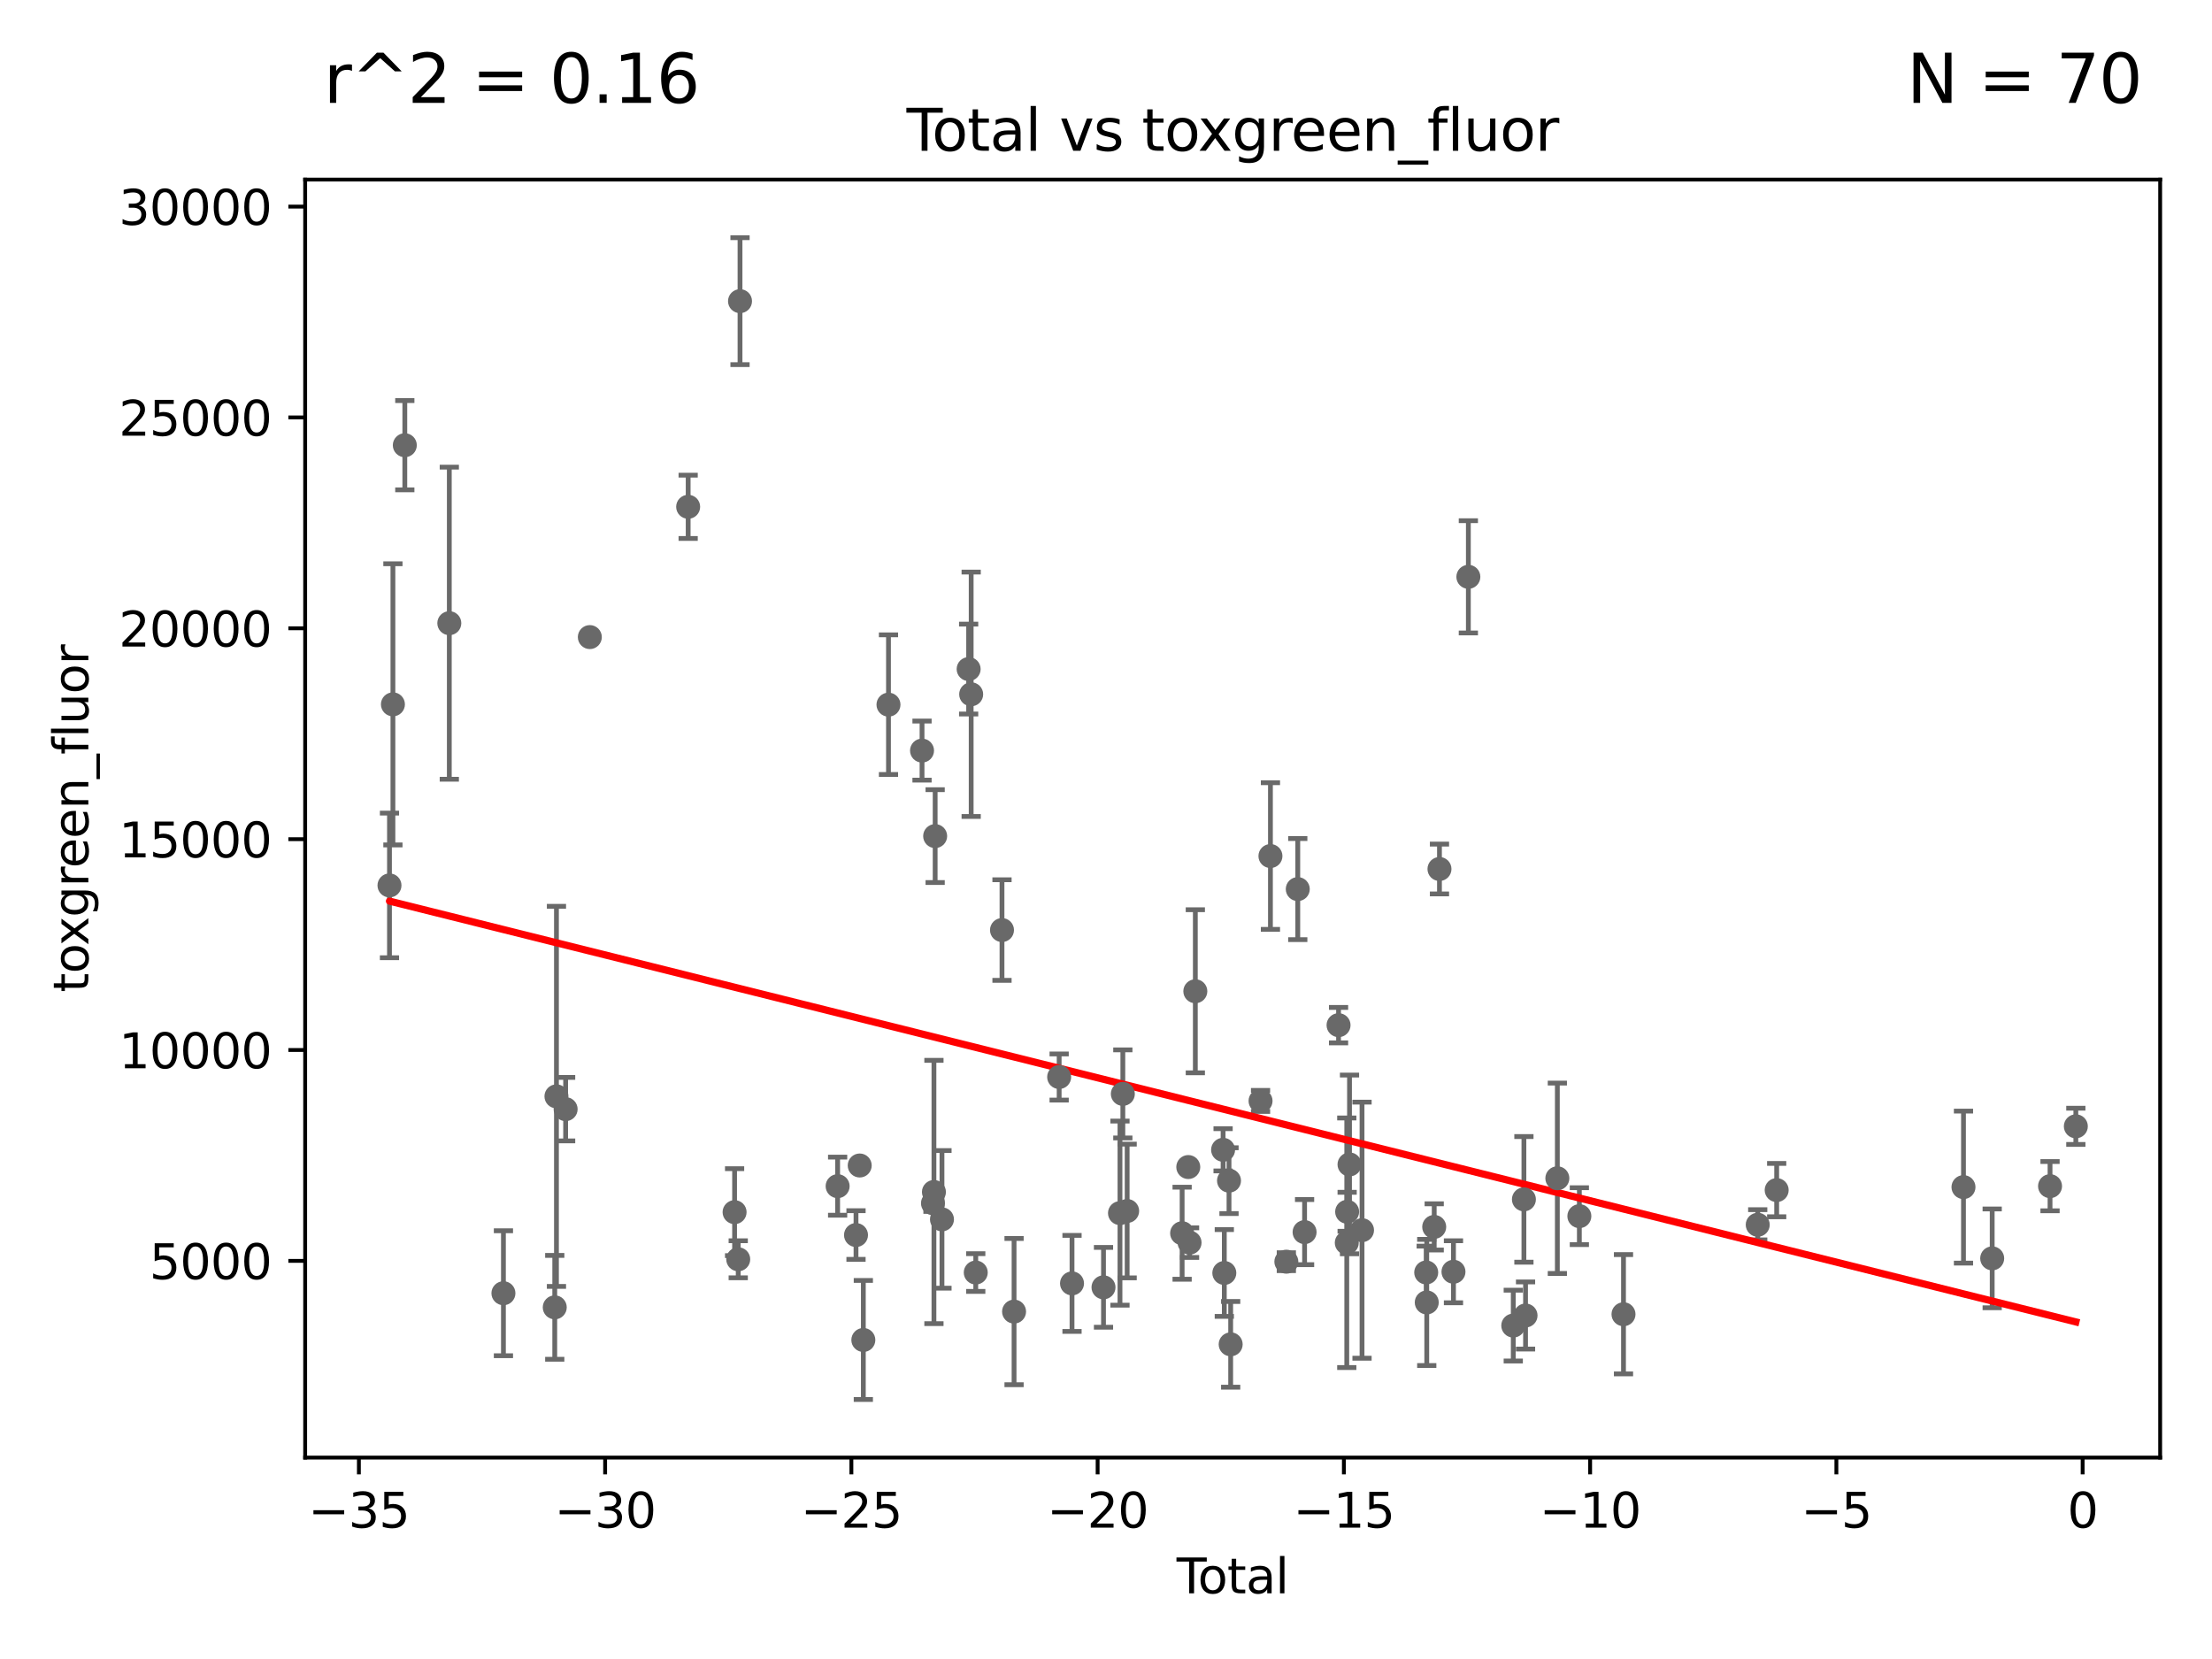 <?xml version="1.0" encoding="utf-8" standalone="no"?>
<!DOCTYPE svg PUBLIC "-//W3C//DTD SVG 1.1//EN"
  "http://www.w3.org/Graphics/SVG/1.1/DTD/svg11.dtd">
<svg xmlns:xlink="http://www.w3.org/1999/xlink" width="460.8pt" height="345.6pt" viewBox="0 0 460.8 345.6" xmlns="http://www.w3.org/2000/svg" version="1.1">
 <defs>
  <style type="text/css">*{stroke-linejoin: round; stroke-linecap: butt}</style>
 </defs>
 <g id="figure_1">
  <g id="patch_1">
   <path d="M 0 345.6 
L 460.8 345.6 
L 460.8 0 
L 0 0 
z
" style="fill: #ffffff"/>
  </g>
  <g id="axes_1">
   <g id="patch_2">
    <path d="M 63.571 303.64 
L 450 303.64 
L 450 37.411 
L 63.571 37.411 
z
" style="fill: #ffffff"/>
   </g>
   <g id="PathCollection_1">
    <defs>
     <path id="m918cfd8575" d="M 0 1.118 
C 0.297 1.118 0.581 1 0.791 0.791 
C 1 0.581 1.118 0.297 1.118 0 
C 1.118 -0.297 1 -0.581 0.791 -0.791 
C 0.581 -1 0.297 -1.118 0 -1.118 
C -0.297 -1.118 -0.581 -1 -0.791 -0.791 
C -1 -0.581 -1.118 -0.297 -1.118 0 
C -1.118 0.297 -1 0.581 -0.791 0.791 
C -0.581 1 -0.297 1.118 0 1.118 
z
" style="stroke: #696969"/>
    </defs>
    <g clip-path="url(#p497deebff2)">
     <use xlink:href="#m918cfd8575" x="432.435" y="234.631" style="fill: #696969; stroke: #696969"/>
     <use xlink:href="#m918cfd8575" x="223.321" y="267.355" style="fill: #696969; stroke: #696969"/>
     <use xlink:href="#m918cfd8575" x="229.879" y="268.174" style="fill: #696969; stroke: #696969"/>
     <use xlink:href="#m918cfd8575" x="233.313" y="252.716" style="fill: #696969; stroke: #696969"/>
     <use xlink:href="#m918cfd8575" x="143.356" y="105.576" style="fill: #696969; stroke: #696969"/>
     <use xlink:href="#m918cfd8575" x="233.907" y="227.878" style="fill: #696969; stroke: #696969"/>
     <use xlink:href="#m918cfd8575" x="234.807" y="252.273" style="fill: #696969; stroke: #696969"/>
     <use xlink:href="#m918cfd8575" x="153.029" y="252.514" style="fill: #696969; stroke: #696969"/>
     <use xlink:href="#m918cfd8575" x="246.258" y="256.903" style="fill: #696969; stroke: #696969"/>
     <use xlink:href="#m918cfd8575" x="247.809" y="258.864" style="fill: #696969; stroke: #696969"/>
     <use xlink:href="#m918cfd8575" x="249.009" y="206.497" style="fill: #696969; stroke: #696969"/>
     <use xlink:href="#m918cfd8575" x="254.793" y="239.525" style="fill: #696969; stroke: #696969"/>
     <use xlink:href="#m918cfd8575" x="255.047" y="265.183" style="fill: #696969; stroke: #696969"/>
     <use xlink:href="#m918cfd8575" x="256.026" y="245.953" style="fill: #696969; stroke: #696969"/>
     <use xlink:href="#m918cfd8575" x="256.371" y="280.048" style="fill: #696969; stroke: #696969"/>
     <use xlink:href="#m918cfd8575" x="247.54" y="243.116" style="fill: #696969; stroke: #696969"/>
     <use xlink:href="#m918cfd8575" x="117.831" y="231.057" style="fill: #696969; stroke: #696969"/>
     <use xlink:href="#m918cfd8575" x="153.787" y="262.332" style="fill: #696969; stroke: #696969"/>
     <use xlink:href="#m918cfd8575" x="220.642" y="224.362" style="fill: #696969; stroke: #696969"/>
     <use xlink:href="#m918cfd8575" x="192.076" y="156.362" style="fill: #696969; stroke: #696969"/>
     <use xlink:href="#m918cfd8575" x="194.355" y="250.659" style="fill: #696969; stroke: #696969"/>
     <use xlink:href="#m918cfd8575" x="194.556" y="248.313" style="fill: #696969; stroke: #696969"/>
     <use xlink:href="#m918cfd8575" x="179.849" y="279.141" style="fill: #696969; stroke: #696969"/>
     <use xlink:href="#m918cfd8575" x="194.81" y="174.173" style="fill: #696969; stroke: #696969"/>
     <use xlink:href="#m918cfd8575" x="179.094" y="242.794" style="fill: #696969; stroke: #696969"/>
     <use xlink:href="#m918cfd8575" x="154.159" y="62.736" style="fill: #696969; stroke: #696969"/>
     <use xlink:href="#m918cfd8575" x="178.322" y="257.282" style="fill: #696969; stroke: #696969"/>
     <use xlink:href="#m918cfd8575" x="196.23" y="254.017" style="fill: #696969; stroke: #696969"/>
     <use xlink:href="#m918cfd8575" x="201.786" y="139.378" style="fill: #696969; stroke: #696969"/>
     <use xlink:href="#m918cfd8575" x="202.313" y="144.633" style="fill: #696969; stroke: #696969"/>
     <use xlink:href="#m918cfd8575" x="203.268" y="265.092" style="fill: #696969; stroke: #696969"/>
     <use xlink:href="#m918cfd8575" x="208.734" y="193.749" style="fill: #696969; stroke: #696969"/>
     <use xlink:href="#m918cfd8575" x="211.249" y="273.229" style="fill: #696969; stroke: #696969"/>
     <use xlink:href="#m918cfd8575" x="174.494" y="247.101" style="fill: #696969; stroke: #696969"/>
     <use xlink:href="#m918cfd8575" x="115.919" y="228.391" style="fill: #696969; stroke: #696969"/>
     <use xlink:href="#m918cfd8575" x="122.872" y="132.718" style="fill: #696969; stroke: #696969"/>
     <use xlink:href="#m918cfd8575" x="262.596" y="229.342" style="fill: #696969; stroke: #696969"/>
     <use xlink:href="#m918cfd8575" x="298.772" y="255.588" style="fill: #696969; stroke: #696969"/>
     <use xlink:href="#m918cfd8575" x="299.868" y="181.028" style="fill: #696969; stroke: #696969"/>
     <use xlink:href="#m918cfd8575" x="302.786" y="264.932" style="fill: #696969; stroke: #696969"/>
     <use xlink:href="#m918cfd8575" x="305.886" y="120.165" style="fill: #696969; stroke: #696969"/>
     <use xlink:href="#m918cfd8575" x="315.241" y="276.143" style="fill: #696969; stroke: #696969"/>
     <use xlink:href="#m918cfd8575" x="317.459" y="249.85" style="fill: #696969; stroke: #696969"/>
     <use xlink:href="#m918cfd8575" x="317.799" y="274.045" style="fill: #696969; stroke: #696969"/>
     <use xlink:href="#m918cfd8575" x="324.424" y="245.455" style="fill: #696969; stroke: #696969"/>
     <use xlink:href="#m918cfd8575" x="329.01" y="253.346" style="fill: #696969; stroke: #696969"/>
     <use xlink:href="#m918cfd8575" x="338.205" y="273.781" style="fill: #696969; stroke: #696969"/>
     <use xlink:href="#m918cfd8575" x="366.167" y="255.141" style="fill: #696969; stroke: #696969"/>
     <use xlink:href="#m918cfd8575" x="370.114" y="247.918" style="fill: #696969; stroke: #696969"/>
     <use xlink:href="#m918cfd8575" x="409.03" y="247.296" style="fill: #696969; stroke: #696969"/>
     <use xlink:href="#m918cfd8575" x="415.01" y="262.14" style="fill: #696969; stroke: #696969"/>
     <use xlink:href="#m918cfd8575" x="427.061" y="247.099" style="fill: #696969; stroke: #696969"/>
     <use xlink:href="#m918cfd8575" x="115.565" y="272.344" style="fill: #696969; stroke: #696969"/>
     <use xlink:href="#m918cfd8575" x="297.106" y="265.077" style="fill: #696969; stroke: #696969"/>
     <use xlink:href="#m918cfd8575" x="297.219" y="271.32" style="fill: #696969; stroke: #696969"/>
     <use xlink:href="#m918cfd8575" x="281.128" y="242.573" style="fill: #696969; stroke: #696969"/>
     <use xlink:href="#m918cfd8575" x="264.656" y="178.33" style="fill: #696969; stroke: #696969"/>
     <use xlink:href="#m918cfd8575" x="267.97" y="262.832" style="fill: #696969; stroke: #696969"/>
     <use xlink:href="#m918cfd8575" x="270.35" y="185.215" style="fill: #696969; stroke: #696969"/>
     <use xlink:href="#m918cfd8575" x="104.874" y="269.404" style="fill: #696969; stroke: #696969"/>
     <use xlink:href="#m918cfd8575" x="271.769" y="256.672" style="fill: #696969; stroke: #696969"/>
     <use xlink:href="#m918cfd8575" x="283.735" y="256.269" style="fill: #696969; stroke: #696969"/>
     <use xlink:href="#m918cfd8575" x="280.558" y="258.89" style="fill: #696969; stroke: #696969"/>
     <use xlink:href="#m918cfd8575" x="278.845" y="213.561" style="fill: #696969; stroke: #696969"/>
     <use xlink:href="#m918cfd8575" x="280.635" y="252.434" style="fill: #696969; stroke: #696969"/>
     <use xlink:href="#m918cfd8575" x="84.33" y="92.748" style="fill: #696969; stroke: #696969"/>
     <use xlink:href="#m918cfd8575" x="81.852" y="146.728" style="fill: #696969; stroke: #696969"/>
     <use xlink:href="#m918cfd8575" x="81.136" y="184.448" style="fill: #696969; stroke: #696969"/>
     <use xlink:href="#m918cfd8575" x="93.6" y="129.82" style="fill: #696969; stroke: #696969"/>
     <use xlink:href="#m918cfd8575" x="185.087" y="146.793" style="fill: #696969; stroke: #696969"/>
    </g>
   </g>
   <g id="matplotlib.axis_1">
    <g id="xtick_1">
     <g id="line2d_1">
      <defs>
       <path id="m1187321feb" d="M 0 0 
L 0 3.5 
" style="stroke: #000000; stroke-width: 0.8"/>
      </defs>
      <g>
       <use xlink:href="#m1187321feb" x="74.761" y="303.64" style="stroke: #000000; stroke-width: 0.8"/>
      </g>
     </g>
     <g id="text_1">
      <!-- −35 -->
      <g transform="translate(64.208 318.238)scale(0.1 -0.1)">
       <defs>
        <path id="DejaVuSans-2212" d="M 678 2272 
L 4684 2272 
L 4684 1741 
L 678 1741 
L 678 2272 
z
" transform="scale(0.016)"/>
        <path id="DejaVuSans-33" d="M 2597 2516 
Q 3050 2419 3304 2112 
Q 3559 1806 3559 1356 
Q 3559 666 3084 287 
Q 2609 -91 1734 -91 
Q 1441 -91 1130 -33 
Q 819 25 488 141 
L 488 750 
Q 750 597 1062 519 
Q 1375 441 1716 441 
Q 2309 441 2620 675 
Q 2931 909 2931 1356 
Q 2931 1769 2642 2001 
Q 2353 2234 1838 2234 
L 1294 2234 
L 1294 2753 
L 1863 2753 
Q 2328 2753 2575 2939 
Q 2822 3125 2822 3475 
Q 2822 3834 2567 4026 
Q 2313 4219 1838 4219 
Q 1578 4219 1281 4162 
Q 984 4106 628 3988 
L 628 4550 
Q 988 4650 1302 4700 
Q 1616 4750 1894 4750 
Q 2613 4750 3031 4423 
Q 3450 4097 3450 3541 
Q 3450 3153 3228 2886 
Q 3006 2619 2597 2516 
z
" transform="scale(0.016)"/>
        <path id="DejaVuSans-35" d="M 691 4666 
L 3169 4666 
L 3169 4134 
L 1269 4134 
L 1269 2991 
Q 1406 3038 1543 3061 
Q 1681 3084 1819 3084 
Q 2600 3084 3056 2656 
Q 3513 2228 3513 1497 
Q 3513 744 3044 326 
Q 2575 -91 1722 -91 
Q 1428 -91 1123 -41 
Q 819 9 494 109 
L 494 744 
Q 775 591 1075 516 
Q 1375 441 1709 441 
Q 2250 441 2565 725 
Q 2881 1009 2881 1497 
Q 2881 1984 2565 2268 
Q 2250 2553 1709 2553 
Q 1456 2553 1204 2497 
Q 953 2441 691 2322 
L 691 4666 
z
" transform="scale(0.016)"/>
       </defs>
       <use xlink:href="#DejaVuSans-2212"/>
       <use xlink:href="#DejaVuSans-33" x="83.789"/>
       <use xlink:href="#DejaVuSans-35" x="147.412"/>
      </g>
     </g>
    </g>
    <g id="xtick_2">
     <g id="line2d_2">
      <g>
       <use xlink:href="#m1187321feb" x="126.059" y="303.64" style="stroke: #000000; stroke-width: 0.8"/>
      </g>
     </g>
     <g id="text_2">
      <!-- −30 -->
      <g transform="translate(115.507 318.238)scale(0.1 -0.1)">
       <defs>
        <path id="DejaVuSans-30" d="M 2034 4250 
Q 1547 4250 1301 3770 
Q 1056 3291 1056 2328 
Q 1056 1369 1301 889 
Q 1547 409 2034 409 
Q 2525 409 2770 889 
Q 3016 1369 3016 2328 
Q 3016 3291 2770 3770 
Q 2525 4250 2034 4250 
z
M 2034 4750 
Q 2819 4750 3233 4129 
Q 3647 3509 3647 2328 
Q 3647 1150 3233 529 
Q 2819 -91 2034 -91 
Q 1250 -91 836 529 
Q 422 1150 422 2328 
Q 422 3509 836 4129 
Q 1250 4750 2034 4750 
z
" transform="scale(0.016)"/>
       </defs>
       <use xlink:href="#DejaVuSans-2212"/>
       <use xlink:href="#DejaVuSans-33" x="83.789"/>
       <use xlink:href="#DejaVuSans-30" x="147.412"/>
      </g>
     </g>
    </g>
    <g id="xtick_3">
     <g id="line2d_3">
      <g>
       <use xlink:href="#m1187321feb" x="177.358" y="303.64" style="stroke: #000000; stroke-width: 0.8"/>
      </g>
     </g>
     <g id="text_3">
      <!-- −25 -->
      <g transform="translate(166.806 318.238)scale(0.1 -0.1)">
       <defs>
        <path id="DejaVuSans-32" d="M 1228 531 
L 3431 531 
L 3431 0 
L 469 0 
L 469 531 
Q 828 903 1448 1529 
Q 2069 2156 2228 2338 
Q 2531 2678 2651 2914 
Q 2772 3150 2772 3378 
Q 2772 3750 2511 3984 
Q 2250 4219 1831 4219 
Q 1534 4219 1204 4116 
Q 875 4013 500 3803 
L 500 4441 
Q 881 4594 1212 4672 
Q 1544 4750 1819 4750 
Q 2544 4750 2975 4387 
Q 3406 4025 3406 3419 
Q 3406 3131 3298 2873 
Q 3191 2616 2906 2266 
Q 2828 2175 2409 1742 
Q 1991 1309 1228 531 
z
" transform="scale(0.016)"/>
       </defs>
       <use xlink:href="#DejaVuSans-2212"/>
       <use xlink:href="#DejaVuSans-32" x="83.789"/>
       <use xlink:href="#DejaVuSans-35" x="147.412"/>
      </g>
     </g>
    </g>
    <g id="xtick_4">
     <g id="line2d_4">
      <g>
       <use xlink:href="#m1187321feb" x="228.656" y="303.64" style="stroke: #000000; stroke-width: 0.8"/>
      </g>
     </g>
     <g id="text_4">
      <!-- −20 -->
      <g transform="translate(218.104 318.238)scale(0.1 -0.1)">
       <use xlink:href="#DejaVuSans-2212"/>
       <use xlink:href="#DejaVuSans-32" x="83.789"/>
       <use xlink:href="#DejaVuSans-30" x="147.412"/>
      </g>
     </g>
    </g>
    <g id="xtick_5">
     <g id="line2d_5">
      <g>
       <use xlink:href="#m1187321feb" x="279.955" y="303.64" style="stroke: #000000; stroke-width: 0.8"/>
      </g>
     </g>
     <g id="text_5">
      <!-- −15 -->
      <g transform="translate(269.403 318.238)scale(0.1 -0.1)">
       <defs>
        <path id="DejaVuSans-31" d="M 794 531 
L 1825 531 
L 1825 4091 
L 703 3866 
L 703 4441 
L 1819 4666 
L 2450 4666 
L 2450 531 
L 3481 531 
L 3481 0 
L 794 0 
L 794 531 
z
" transform="scale(0.016)"/>
       </defs>
       <use xlink:href="#DejaVuSans-2212"/>
       <use xlink:href="#DejaVuSans-31" x="83.789"/>
       <use xlink:href="#DejaVuSans-35" x="147.412"/>
      </g>
     </g>
    </g>
    <g id="xtick_6">
     <g id="line2d_6">
      <g>
       <use xlink:href="#m1187321feb" x="331.253" y="303.64" style="stroke: #000000; stroke-width: 0.8"/>
      </g>
     </g>
     <g id="text_6">
      <!-- −10 -->
      <g transform="translate(320.701 318.238)scale(0.1 -0.1)">
       <use xlink:href="#DejaVuSans-2212"/>
       <use xlink:href="#DejaVuSans-31" x="83.789"/>
       <use xlink:href="#DejaVuSans-30" x="147.412"/>
      </g>
     </g>
    </g>
    <g id="xtick_7">
     <g id="line2d_7">
      <g>
       <use xlink:href="#m1187321feb" x="382.552" y="303.64" style="stroke: #000000; stroke-width: 0.8"/>
      </g>
     </g>
     <g id="text_7">
      <!-- −5 -->
      <g transform="translate(375.181 318.238)scale(0.1 -0.1)">
       <use xlink:href="#DejaVuSans-2212"/>
       <use xlink:href="#DejaVuSans-35" x="83.789"/>
      </g>
     </g>
    </g>
    <g id="xtick_8">
     <g id="line2d_8">
      <g>
       <use xlink:href="#m1187321feb" x="433.851" y="303.64" style="stroke: #000000; stroke-width: 0.8"/>
      </g>
     </g>
     <g id="text_8">
      <!-- 0 -->
      <g transform="translate(430.669 318.238)scale(0.1 -0.1)">
       <use xlink:href="#DejaVuSans-30"/>
      </g>
     </g>
    </g>
    <g id="text_9">
     <!-- Total -->
     <g transform="translate(245.109 331.917)scale(0.1 -0.1)">
      <defs>
       <path id="DejaVuSans-54" d="M -19 4666 
L 3928 4666 
L 3928 4134 
L 2272 4134 
L 2272 0 
L 1638 0 
L 1638 4134 
L -19 4134 
L -19 4666 
z
" transform="scale(0.016)"/>
       <path id="DejaVuSans-6f" d="M 1959 3097 
Q 1497 3097 1228 2736 
Q 959 2375 959 1747 
Q 959 1119 1226 758 
Q 1494 397 1959 397 
Q 2419 397 2687 759 
Q 2956 1122 2956 1747 
Q 2956 2369 2687 2733 
Q 2419 3097 1959 3097 
z
M 1959 3584 
Q 2709 3584 3137 3096 
Q 3566 2609 3566 1747 
Q 3566 888 3137 398 
Q 2709 -91 1959 -91 
Q 1206 -91 779 398 
Q 353 888 353 1747 
Q 353 2609 779 3096 
Q 1206 3584 1959 3584 
z
" transform="scale(0.016)"/>
       <path id="DejaVuSans-74" d="M 1172 4494 
L 1172 3500 
L 2356 3500 
L 2356 3053 
L 1172 3053 
L 1172 1153 
Q 1172 725 1289 603 
Q 1406 481 1766 481 
L 2356 481 
L 2356 0 
L 1766 0 
Q 1100 0 847 248 
Q 594 497 594 1153 
L 594 3053 
L 172 3053 
L 172 3500 
L 594 3500 
L 594 4494 
L 1172 4494 
z
" transform="scale(0.016)"/>
       <path id="DejaVuSans-61" d="M 2194 1759 
Q 1497 1759 1228 1600 
Q 959 1441 959 1056 
Q 959 750 1161 570 
Q 1363 391 1709 391 
Q 2188 391 2477 730 
Q 2766 1069 2766 1631 
L 2766 1759 
L 2194 1759 
z
M 3341 1997 
L 3341 0 
L 2766 0 
L 2766 531 
Q 2569 213 2275 61 
Q 1981 -91 1556 -91 
Q 1019 -91 701 211 
Q 384 513 384 1019 
Q 384 1609 779 1909 
Q 1175 2209 1959 2209 
L 2766 2209 
L 2766 2266 
Q 2766 2663 2505 2880 
Q 2244 3097 1772 3097 
Q 1472 3097 1187 3025 
Q 903 2953 641 2809 
L 641 3341 
Q 956 3463 1253 3523 
Q 1550 3584 1831 3584 
Q 2591 3584 2966 3190 
Q 3341 2797 3341 1997 
z
" transform="scale(0.016)"/>
       <path id="DejaVuSans-6c" d="M 603 4863 
L 1178 4863 
L 1178 0 
L 603 0 
L 603 4863 
z
" transform="scale(0.016)"/>
      </defs>
      <use xlink:href="#DejaVuSans-54"/>
      <use xlink:href="#DejaVuSans-6f" x="44.084"/>
      <use xlink:href="#DejaVuSans-74" x="105.266"/>
      <use xlink:href="#DejaVuSans-61" x="144.475"/>
      <use xlink:href="#DejaVuSans-6c" x="205.754"/>
     </g>
    </g>
   </g>
   <g id="matplotlib.axis_2">
    <g id="ytick_1">
     <g id="line2d_9">
      <defs>
       <path id="mdbd4d091e3" d="M 0 0 
L -3.5 0 
" style="stroke: #000000; stroke-width: 0.8"/>
      </defs>
      <g>
       <use xlink:href="#mdbd4d091e3" x="63.571" y="262.661" style="stroke: #000000; stroke-width: 0.8"/>
      </g>
     </g>
     <g id="text_10">
      <!-- 5000 -->
      <g transform="translate(31.121 266.46)scale(0.1 -0.1)">
       <use xlink:href="#DejaVuSans-35"/>
       <use xlink:href="#DejaVuSans-30" x="63.623"/>
       <use xlink:href="#DejaVuSans-30" x="127.246"/>
       <use xlink:href="#DejaVuSans-30" x="190.869"/>
      </g>
     </g>
    </g>
    <g id="ytick_2">
     <g id="line2d_10">
      <g>
       <use xlink:href="#mdbd4d091e3" x="63.571" y="218.736" style="stroke: #000000; stroke-width: 0.8"/>
      </g>
     </g>
     <g id="text_11">
      <!-- 10000 -->
      <g transform="translate(24.759 222.535)scale(0.1 -0.1)">
       <use xlink:href="#DejaVuSans-31"/>
       <use xlink:href="#DejaVuSans-30" x="63.623"/>
       <use xlink:href="#DejaVuSans-30" x="127.246"/>
       <use xlink:href="#DejaVuSans-30" x="190.869"/>
       <use xlink:href="#DejaVuSans-30" x="254.492"/>
      </g>
     </g>
    </g>
    <g id="ytick_3">
     <g id="line2d_11">
      <g>
       <use xlink:href="#mdbd4d091e3" x="63.571" y="174.811" style="stroke: #000000; stroke-width: 0.8"/>
      </g>
     </g>
     <g id="text_12">
      <!-- 15000 -->
      <g transform="translate(24.759 178.61)scale(0.1 -0.1)">
       <use xlink:href="#DejaVuSans-31"/>
       <use xlink:href="#DejaVuSans-35" x="63.623"/>
       <use xlink:href="#DejaVuSans-30" x="127.246"/>
       <use xlink:href="#DejaVuSans-30" x="190.869"/>
       <use xlink:href="#DejaVuSans-30" x="254.492"/>
      </g>
     </g>
    </g>
    <g id="ytick_4">
     <g id="line2d_12">
      <g>
       <use xlink:href="#mdbd4d091e3" x="63.571" y="130.886" style="stroke: #000000; stroke-width: 0.8"/>
      </g>
     </g>
     <g id="text_13">
      <!-- 20000 -->
      <g transform="translate(24.759 134.685)scale(0.1 -0.1)">
       <use xlink:href="#DejaVuSans-32"/>
       <use xlink:href="#DejaVuSans-30" x="63.623"/>
       <use xlink:href="#DejaVuSans-30" x="127.246"/>
       <use xlink:href="#DejaVuSans-30" x="190.869"/>
       <use xlink:href="#DejaVuSans-30" x="254.492"/>
      </g>
     </g>
    </g>
    <g id="ytick_5">
     <g id="line2d_13">
      <g>
       <use xlink:href="#mdbd4d091e3" x="63.571" y="86.961" style="stroke: #000000; stroke-width: 0.8"/>
      </g>
     </g>
     <g id="text_14">
      <!-- 25000 -->
      <g transform="translate(24.759 90.76)scale(0.1 -0.1)">
       <use xlink:href="#DejaVuSans-32"/>
       <use xlink:href="#DejaVuSans-35" x="63.623"/>
       <use xlink:href="#DejaVuSans-30" x="127.246"/>
       <use xlink:href="#DejaVuSans-30" x="190.869"/>
       <use xlink:href="#DejaVuSans-30" x="254.492"/>
      </g>
     </g>
    </g>
    <g id="ytick_6">
     <g id="line2d_14">
      <g>
       <use xlink:href="#mdbd4d091e3" x="63.571" y="43.036" style="stroke: #000000; stroke-width: 0.8"/>
      </g>
     </g>
     <g id="text_15">
      <!-- 30000 -->
      <g transform="translate(24.759 46.835)scale(0.1 -0.1)">
       <use xlink:href="#DejaVuSans-33"/>
       <use xlink:href="#DejaVuSans-30" x="63.623"/>
       <use xlink:href="#DejaVuSans-30" x="127.246"/>
       <use xlink:href="#DejaVuSans-30" x="190.869"/>
       <use xlink:href="#DejaVuSans-30" x="254.492"/>
      </g>
     </g>
    </g>
    <g id="text_16">
     <!-- toxgreen_fluor -->
     <g transform="translate(18.401 206.72)rotate(-90)scale(0.1 -0.1)">
      <defs>
       <path id="DejaVuSans-78" d="M 3513 3500 
L 2247 1797 
L 3578 0 
L 2900 0 
L 1881 1375 
L 863 0 
L 184 0 
L 1544 1831 
L 300 3500 
L 978 3500 
L 1906 2253 
L 2834 3500 
L 3513 3500 
z
" transform="scale(0.016)"/>
       <path id="DejaVuSans-67" d="M 2906 1791 
Q 2906 2416 2648 2759 
Q 2391 3103 1925 3103 
Q 1463 3103 1205 2759 
Q 947 2416 947 1791 
Q 947 1169 1205 825 
Q 1463 481 1925 481 
Q 2391 481 2648 825 
Q 2906 1169 2906 1791 
z
M 3481 434 
Q 3481 -459 3084 -895 
Q 2688 -1331 1869 -1331 
Q 1566 -1331 1297 -1286 
Q 1028 -1241 775 -1147 
L 775 -588 
Q 1028 -725 1275 -790 
Q 1522 -856 1778 -856 
Q 2344 -856 2625 -561 
Q 2906 -266 2906 331 
L 2906 616 
Q 2728 306 2450 153 
Q 2172 0 1784 0 
Q 1141 0 747 490 
Q 353 981 353 1791 
Q 353 2603 747 3093 
Q 1141 3584 1784 3584 
Q 2172 3584 2450 3431 
Q 2728 3278 2906 2969 
L 2906 3500 
L 3481 3500 
L 3481 434 
z
" transform="scale(0.016)"/>
       <path id="DejaVuSans-72" d="M 2631 2963 
Q 2534 3019 2420 3045 
Q 2306 3072 2169 3072 
Q 1681 3072 1420 2755 
Q 1159 2438 1159 1844 
L 1159 0 
L 581 0 
L 581 3500 
L 1159 3500 
L 1159 2956 
Q 1341 3275 1631 3429 
Q 1922 3584 2338 3584 
Q 2397 3584 2469 3576 
Q 2541 3569 2628 3553 
L 2631 2963 
z
" transform="scale(0.016)"/>
       <path id="DejaVuSans-65" d="M 3597 1894 
L 3597 1613 
L 953 1613 
Q 991 1019 1311 708 
Q 1631 397 2203 397 
Q 2534 397 2845 478 
Q 3156 559 3463 722 
L 3463 178 
Q 3153 47 2828 -22 
Q 2503 -91 2169 -91 
Q 1331 -91 842 396 
Q 353 884 353 1716 
Q 353 2575 817 3079 
Q 1281 3584 2069 3584 
Q 2775 3584 3186 3129 
Q 3597 2675 3597 1894 
z
M 3022 2063 
Q 3016 2534 2758 2815 
Q 2500 3097 2075 3097 
Q 1594 3097 1305 2825 
Q 1016 2553 972 2059 
L 3022 2063 
z
" transform="scale(0.016)"/>
       <path id="DejaVuSans-6e" d="M 3513 2113 
L 3513 0 
L 2938 0 
L 2938 2094 
Q 2938 2591 2744 2837 
Q 2550 3084 2163 3084 
Q 1697 3084 1428 2787 
Q 1159 2491 1159 1978 
L 1159 0 
L 581 0 
L 581 3500 
L 1159 3500 
L 1159 2956 
Q 1366 3272 1645 3428 
Q 1925 3584 2291 3584 
Q 2894 3584 3203 3211 
Q 3513 2838 3513 2113 
z
" transform="scale(0.016)"/>
       <path id="DejaVuSans-5f" d="M 3263 -1063 
L 3263 -1509 
L -63 -1509 
L -63 -1063 
L 3263 -1063 
z
" transform="scale(0.016)"/>
       <path id="DejaVuSans-66" d="M 2375 4863 
L 2375 4384 
L 1825 4384 
Q 1516 4384 1395 4259 
Q 1275 4134 1275 3809 
L 1275 3500 
L 2222 3500 
L 2222 3053 
L 1275 3053 
L 1275 0 
L 697 0 
L 697 3053 
L 147 3053 
L 147 3500 
L 697 3500 
L 697 3744 
Q 697 4328 969 4595 
Q 1241 4863 1831 4863 
L 2375 4863 
z
" transform="scale(0.016)"/>
       <path id="DejaVuSans-75" d="M 544 1381 
L 544 3500 
L 1119 3500 
L 1119 1403 
Q 1119 906 1312 657 
Q 1506 409 1894 409 
Q 2359 409 2629 706 
Q 2900 1003 2900 1516 
L 2900 3500 
L 3475 3500 
L 3475 0 
L 2900 0 
L 2900 538 
Q 2691 219 2414 64 
Q 2138 -91 1772 -91 
Q 1169 -91 856 284 
Q 544 659 544 1381 
z
M 1991 3584 
L 1991 3584 
z
" transform="scale(0.016)"/>
      </defs>
      <use xlink:href="#DejaVuSans-74"/>
      <use xlink:href="#DejaVuSans-6f" x="39.209"/>
      <use xlink:href="#DejaVuSans-78" x="97.266"/>
      <use xlink:href="#DejaVuSans-67" x="156.445"/>
      <use xlink:href="#DejaVuSans-72" x="219.922"/>
      <use xlink:href="#DejaVuSans-65" x="258.785"/>
      <use xlink:href="#DejaVuSans-65" x="320.309"/>
      <use xlink:href="#DejaVuSans-6e" x="381.832"/>
      <use xlink:href="#DejaVuSans-5f" x="445.211"/>
      <use xlink:href="#DejaVuSans-66" x="495.211"/>
      <use xlink:href="#DejaVuSans-6c" x="530.416"/>
      <use xlink:href="#DejaVuSans-75" x="558.199"/>
      <use xlink:href="#DejaVuSans-6f" x="621.578"/>
      <use xlink:href="#DejaVuSans-72" x="682.76"/>
     </g>
    </g>
   </g>
   <g id="LineCollection_1">
    <path d="M 432.435 238.405 
L 432.435 230.857 
" clip-path="url(#p497deebff2)" style="fill: none; stroke: #696969"/>
    <path d="M 223.321 277.355 
L 223.321 257.355 
" clip-path="url(#p497deebff2)" style="fill: none; stroke: #696969"/>
    <path d="M 229.879 276.486 
L 229.879 259.861 
" clip-path="url(#p497deebff2)" style="fill: none; stroke: #696969"/>
    <path d="M 233.313 271.892 
L 233.313 233.541 
" clip-path="url(#p497deebff2)" style="fill: none; stroke: #696969"/>
    <path d="M 143.356 112.168 
L 143.356 98.984 
" clip-path="url(#p497deebff2)" style="fill: none; stroke: #696969"/>
    <path d="M 233.907 237.051 
L 233.907 218.704 
" clip-path="url(#p497deebff2)" style="fill: none; stroke: #696969"/>
    <path d="M 234.807 266.205 
L 234.807 238.34 
" clip-path="url(#p497deebff2)" style="fill: none; stroke: #696969"/>
    <path d="M 153.029 261.572 
L 153.029 243.456 
" clip-path="url(#p497deebff2)" style="fill: none; stroke: #696969"/>
    <path d="M 246.258 266.488 
L 246.258 247.318 
" clip-path="url(#p497deebff2)" style="fill: none; stroke: #696969"/>
    <path d="M 247.809 261.95 
L 247.809 255.778 
" clip-path="url(#p497deebff2)" style="fill: none; stroke: #696969"/>
    <path d="M 249.009 223.485 
L 249.009 189.51 
" clip-path="url(#p497deebff2)" style="fill: none; stroke: #696969"/>
    <path d="M 254.793 243.925 
L 254.793 235.126 
" clip-path="url(#p497deebff2)" style="fill: none; stroke: #696969"/>
    <path d="M 255.047 274.222 
L 255.047 256.145 
" clip-path="url(#p497deebff2)" style="fill: none; stroke: #696969"/>
    <path d="M 256.026 252.809 
L 256.026 239.098 
" clip-path="url(#p497deebff2)" style="fill: none; stroke: #696969"/>
    <path d="M 256.371 288.975 
L 256.371 271.122 
" clip-path="url(#p497deebff2)" style="fill: none; stroke: #696969"/>
    <path d="M 247.54 243.722 
L 247.54 242.51 
" clip-path="url(#p497deebff2)" style="fill: none; stroke: #696969"/>
    <path d="M 117.831 237.665 
L 117.831 224.449 
" clip-path="url(#p497deebff2)" style="fill: none; stroke: #696969"/>
    <path d="M 153.787 266.188 
L 153.787 258.476 
" clip-path="url(#p497deebff2)" style="fill: none; stroke: #696969"/>
    <path d="M 220.642 229.166 
L 220.642 219.557 
" clip-path="url(#p497deebff2)" style="fill: none; stroke: #696969"/>
    <path d="M 192.076 162.516 
L 192.076 150.208 
" clip-path="url(#p497deebff2)" style="fill: none; stroke: #696969"/>
    <path d="M 194.355 252.366 
L 194.355 248.952 
" clip-path="url(#p497deebff2)" style="fill: none; stroke: #696969"/>
    <path d="M 194.556 275.736 
L 194.556 220.89 
" clip-path="url(#p497deebff2)" style="fill: none; stroke: #696969"/>
    <path d="M 179.849 291.539 
L 179.849 266.744 
" clip-path="url(#p497deebff2)" style="fill: none; stroke: #696969"/>
    <path d="M 194.81 183.845 
L 194.81 164.502 
" clip-path="url(#p497deebff2)" style="fill: none; stroke: #696969"/>
    <path d="M 179.094 243.601 
L 179.094 241.987 
" clip-path="url(#p497deebff2)" style="fill: none; stroke: #696969"/>
    <path d="M 154.159 75.96 
L 154.159 49.513 
" clip-path="url(#p497deebff2)" style="fill: none; stroke: #696969"/>
    <path d="M 178.322 262.351 
L 178.322 252.213 
" clip-path="url(#p497deebff2)" style="fill: none; stroke: #696969"/>
    <path d="M 196.23 268.352 
L 196.23 239.682 
" clip-path="url(#p497deebff2)" style="fill: none; stroke: #696969"/>
    <path d="M 201.786 148.739 
L 201.786 130.017 
" clip-path="url(#p497deebff2)" style="fill: none; stroke: #696969"/>
    <path d="M 202.313 170.088 
L 202.313 119.178 
" clip-path="url(#p497deebff2)" style="fill: none; stroke: #696969"/>
    <path d="M 203.268 269.019 
L 203.268 261.165 
" clip-path="url(#p497deebff2)" style="fill: none; stroke: #696969"/>
    <path d="M 208.734 204.227 
L 208.734 183.271 
" clip-path="url(#p497deebff2)" style="fill: none; stroke: #696969"/>
    <path d="M 211.249 288.46 
L 211.249 257.997 
" clip-path="url(#p497deebff2)" style="fill: none; stroke: #696969"/>
    <path d="M 174.494 253.155 
L 174.494 241.048 
" clip-path="url(#p497deebff2)" style="fill: none; stroke: #696969"/>
    <path d="M 115.919 267.985 
L 115.919 188.797 
" clip-path="url(#p497deebff2)" style="fill: none; stroke: #696969"/>
    <path d="M 122.872 133.318 
L 122.872 132.118 
" clip-path="url(#p497deebff2)" style="fill: none; stroke: #696969"/>
    <path d="M 262.596 231.529 
L 262.596 227.154 
" clip-path="url(#p497deebff2)" style="fill: none; stroke: #696969"/>
    <path d="M 298.772 260.403 
L 298.772 250.774 
" clip-path="url(#p497deebff2)" style="fill: none; stroke: #696969"/>
    <path d="M 299.868 186.215 
L 299.868 175.842 
" clip-path="url(#p497deebff2)" style="fill: none; stroke: #696969"/>
    <path d="M 302.786 271.393 
L 302.786 258.471 
" clip-path="url(#p497deebff2)" style="fill: none; stroke: #696969"/>
    <path d="M 305.886 131.854 
L 305.886 108.475 
" clip-path="url(#p497deebff2)" style="fill: none; stroke: #696969"/>
    <path d="M 315.241 283.521 
L 315.241 268.765 
" clip-path="url(#p497deebff2)" style="fill: none; stroke: #696969"/>
    <path d="M 317.459 262.937 
L 317.459 236.763 
" clip-path="url(#p497deebff2)" style="fill: none; stroke: #696969"/>
    <path d="M 317.799 281.036 
L 317.799 267.053 
" clip-path="url(#p497deebff2)" style="fill: none; stroke: #696969"/>
    <path d="M 324.424 265.284 
L 324.424 225.627 
" clip-path="url(#p497deebff2)" style="fill: none; stroke: #696969"/>
    <path d="M 329.01 259.268 
L 329.01 247.423 
" clip-path="url(#p497deebff2)" style="fill: none; stroke: #696969"/>
    <path d="M 338.205 286.208 
L 338.205 261.354 
" clip-path="url(#p497deebff2)" style="fill: none; stroke: #696969"/>
    <path d="M 366.167 258.29 
L 366.167 251.992 
" clip-path="url(#p497deebff2)" style="fill: none; stroke: #696969"/>
    <path d="M 370.114 253.476 
L 370.114 242.359 
" clip-path="url(#p497deebff2)" style="fill: none; stroke: #696969"/>
    <path d="M 409.03 263.129 
L 409.03 231.462 
" clip-path="url(#p497deebff2)" style="fill: none; stroke: #696969"/>
    <path d="M 415.01 272.427 
L 415.01 251.852 
" clip-path="url(#p497deebff2)" style="fill: none; stroke: #696969"/>
    <path d="M 427.061 252.231 
L 427.061 241.967 
" clip-path="url(#p497deebff2)" style="fill: none; stroke: #696969"/>
    <path d="M 115.565 283.162 
L 115.565 261.526 
" clip-path="url(#p497deebff2)" style="fill: none; stroke: #696969"/>
    <path d="M 297.106 270.566 
L 297.106 259.589 
" clip-path="url(#p497deebff2)" style="fill: none; stroke: #696969"/>
    <path d="M 297.219 284.458 
L 297.219 258.183 
" clip-path="url(#p497deebff2)" style="fill: none; stroke: #696969"/>
    <path d="M 281.128 261.186 
L 281.128 223.959 
" clip-path="url(#p497deebff2)" style="fill: none; stroke: #696969"/>
    <path d="M 264.656 193.607 
L 264.656 163.052 
" clip-path="url(#p497deebff2)" style="fill: none; stroke: #696969"/>
    <path d="M 267.97 264.698 
L 267.97 260.966 
" clip-path="url(#p497deebff2)" style="fill: none; stroke: #696969"/>
    <path d="M 270.35 195.743 
L 270.35 174.688 
" clip-path="url(#p497deebff2)" style="fill: none; stroke: #696969"/>
    <path d="M 104.874 282.418 
L 104.874 256.39 
" clip-path="url(#p497deebff2)" style="fill: none; stroke: #696969"/>
    <path d="M 271.769 263.456 
L 271.769 249.887 
" clip-path="url(#p497deebff2)" style="fill: none; stroke: #696969"/>
    <path d="M 283.735 282.945 
L 283.735 229.593 
" clip-path="url(#p497deebff2)" style="fill: none; stroke: #696969"/>
    <path d="M 280.558 284.887 
L 280.558 232.893 
" clip-path="url(#p497deebff2)" style="fill: none; stroke: #696969"/>
    <path d="M 278.845 217.253 
L 278.845 209.868 
" clip-path="url(#p497deebff2)" style="fill: none; stroke: #696969"/>
    <path d="M 280.635 256.492 
L 280.635 248.377 
" clip-path="url(#p497deebff2)" style="fill: none; stroke: #696969"/>
    <path d="M 84.33 102.048 
L 84.33 83.448 
" clip-path="url(#p497deebff2)" style="fill: none; stroke: #696969"/>
    <path d="M 81.852 176.013 
L 81.852 117.442 
" clip-path="url(#p497deebff2)" style="fill: none; stroke: #696969"/>
    <path d="M 81.136 199.514 
L 81.136 169.382 
" clip-path="url(#p497deebff2)" style="fill: none; stroke: #696969"/>
    <path d="M 93.6 162.327 
L 93.6 97.313 
" clip-path="url(#p497deebff2)" style="fill: none; stroke: #696969"/>
    <path d="M 185.087 161.339 
L 185.087 132.246 
" clip-path="url(#p497deebff2)" style="fill: none; stroke: #696969"/>
   </g>
   <g id="line2d_15">
    <defs>
     <path id="m2b4f292983" d="M 2 0 
L -2 -0 
" style="stroke: #696969"/>
    </defs>
    <g clip-path="url(#p497deebff2)">
     <use xlink:href="#m2b4f292983" x="432.435" y="238.405" style="fill: #696969; stroke: #696969"/>
     <use xlink:href="#m2b4f292983" x="223.321" y="277.355" style="fill: #696969; stroke: #696969"/>
     <use xlink:href="#m2b4f292983" x="229.879" y="276.486" style="fill: #696969; stroke: #696969"/>
     <use xlink:href="#m2b4f292983" x="233.313" y="271.892" style="fill: #696969; stroke: #696969"/>
     <use xlink:href="#m2b4f292983" x="143.356" y="112.168" style="fill: #696969; stroke: #696969"/>
     <use xlink:href="#m2b4f292983" x="233.907" y="237.051" style="fill: #696969; stroke: #696969"/>
     <use xlink:href="#m2b4f292983" x="234.807" y="266.205" style="fill: #696969; stroke: #696969"/>
     <use xlink:href="#m2b4f292983" x="153.029" y="261.572" style="fill: #696969; stroke: #696969"/>
     <use xlink:href="#m2b4f292983" x="246.258" y="266.488" style="fill: #696969; stroke: #696969"/>
     <use xlink:href="#m2b4f292983" x="247.809" y="261.95" style="fill: #696969; stroke: #696969"/>
     <use xlink:href="#m2b4f292983" x="249.009" y="223.485" style="fill: #696969; stroke: #696969"/>
     <use xlink:href="#m2b4f292983" x="254.793" y="243.925" style="fill: #696969; stroke: #696969"/>
     <use xlink:href="#m2b4f292983" x="255.047" y="274.222" style="fill: #696969; stroke: #696969"/>
     <use xlink:href="#m2b4f292983" x="256.026" y="252.809" style="fill: #696969; stroke: #696969"/>
     <use xlink:href="#m2b4f292983" x="256.371" y="288.975" style="fill: #696969; stroke: #696969"/>
     <use xlink:href="#m2b4f292983" x="247.54" y="243.722" style="fill: #696969; stroke: #696969"/>
     <use xlink:href="#m2b4f292983" x="117.831" y="237.665" style="fill: #696969; stroke: #696969"/>
     <use xlink:href="#m2b4f292983" x="153.787" y="266.188" style="fill: #696969; stroke: #696969"/>
     <use xlink:href="#m2b4f292983" x="220.642" y="229.166" style="fill: #696969; stroke: #696969"/>
     <use xlink:href="#m2b4f292983" x="192.076" y="162.516" style="fill: #696969; stroke: #696969"/>
     <use xlink:href="#m2b4f292983" x="194.355" y="252.366" style="fill: #696969; stroke: #696969"/>
     <use xlink:href="#m2b4f292983" x="194.556" y="275.736" style="fill: #696969; stroke: #696969"/>
     <use xlink:href="#m2b4f292983" x="179.849" y="291.539" style="fill: #696969; stroke: #696969"/>
     <use xlink:href="#m2b4f292983" x="194.81" y="183.845" style="fill: #696969; stroke: #696969"/>
     <use xlink:href="#m2b4f292983" x="179.094" y="243.601" style="fill: #696969; stroke: #696969"/>
     <use xlink:href="#m2b4f292983" x="154.159" y="75.96" style="fill: #696969; stroke: #696969"/>
     <use xlink:href="#m2b4f292983" x="178.322" y="262.351" style="fill: #696969; stroke: #696969"/>
     <use xlink:href="#m2b4f292983" x="196.23" y="268.352" style="fill: #696969; stroke: #696969"/>
     <use xlink:href="#m2b4f292983" x="201.786" y="148.739" style="fill: #696969; stroke: #696969"/>
     <use xlink:href="#m2b4f292983" x="202.313" y="170.088" style="fill: #696969; stroke: #696969"/>
     <use xlink:href="#m2b4f292983" x="203.268" y="269.019" style="fill: #696969; stroke: #696969"/>
     <use xlink:href="#m2b4f292983" x="208.734" y="204.227" style="fill: #696969; stroke: #696969"/>
     <use xlink:href="#m2b4f292983" x="211.249" y="288.46" style="fill: #696969; stroke: #696969"/>
     <use xlink:href="#m2b4f292983" x="174.494" y="253.155" style="fill: #696969; stroke: #696969"/>
     <use xlink:href="#m2b4f292983" x="115.919" y="267.985" style="fill: #696969; stroke: #696969"/>
     <use xlink:href="#m2b4f292983" x="122.872" y="133.318" style="fill: #696969; stroke: #696969"/>
     <use xlink:href="#m2b4f292983" x="262.596" y="231.529" style="fill: #696969; stroke: #696969"/>
     <use xlink:href="#m2b4f292983" x="298.772" y="260.403" style="fill: #696969; stroke: #696969"/>
     <use xlink:href="#m2b4f292983" x="299.868" y="186.215" style="fill: #696969; stroke: #696969"/>
     <use xlink:href="#m2b4f292983" x="302.786" y="271.393" style="fill: #696969; stroke: #696969"/>
     <use xlink:href="#m2b4f292983" x="305.886" y="131.854" style="fill: #696969; stroke: #696969"/>
     <use xlink:href="#m2b4f292983" x="315.241" y="283.521" style="fill: #696969; stroke: #696969"/>
     <use xlink:href="#m2b4f292983" x="317.459" y="262.937" style="fill: #696969; stroke: #696969"/>
     <use xlink:href="#m2b4f292983" x="317.799" y="281.036" style="fill: #696969; stroke: #696969"/>
     <use xlink:href="#m2b4f292983" x="324.424" y="265.284" style="fill: #696969; stroke: #696969"/>
     <use xlink:href="#m2b4f292983" x="329.01" y="259.268" style="fill: #696969; stroke: #696969"/>
     <use xlink:href="#m2b4f292983" x="338.205" y="286.208" style="fill: #696969; stroke: #696969"/>
     <use xlink:href="#m2b4f292983" x="366.167" y="258.29" style="fill: #696969; stroke: #696969"/>
     <use xlink:href="#m2b4f292983" x="370.114" y="253.476" style="fill: #696969; stroke: #696969"/>
     <use xlink:href="#m2b4f292983" x="409.03" y="263.129" style="fill: #696969; stroke: #696969"/>
     <use xlink:href="#m2b4f292983" x="415.01" y="272.427" style="fill: #696969; stroke: #696969"/>
     <use xlink:href="#m2b4f292983" x="427.061" y="252.231" style="fill: #696969; stroke: #696969"/>
     <use xlink:href="#m2b4f292983" x="115.565" y="283.162" style="fill: #696969; stroke: #696969"/>
     <use xlink:href="#m2b4f292983" x="297.106" y="270.566" style="fill: #696969; stroke: #696969"/>
     <use xlink:href="#m2b4f292983" x="297.219" y="284.458" style="fill: #696969; stroke: #696969"/>
     <use xlink:href="#m2b4f292983" x="281.128" y="261.186" style="fill: #696969; stroke: #696969"/>
     <use xlink:href="#m2b4f292983" x="264.656" y="193.607" style="fill: #696969; stroke: #696969"/>
     <use xlink:href="#m2b4f292983" x="267.97" y="264.698" style="fill: #696969; stroke: #696969"/>
     <use xlink:href="#m2b4f292983" x="270.35" y="195.743" style="fill: #696969; stroke: #696969"/>
     <use xlink:href="#m2b4f292983" x="104.874" y="282.418" style="fill: #696969; stroke: #696969"/>
     <use xlink:href="#m2b4f292983" x="271.769" y="263.456" style="fill: #696969; stroke: #696969"/>
     <use xlink:href="#m2b4f292983" x="283.735" y="282.945" style="fill: #696969; stroke: #696969"/>
     <use xlink:href="#m2b4f292983" x="280.558" y="284.887" style="fill: #696969; stroke: #696969"/>
     <use xlink:href="#m2b4f292983" x="278.845" y="217.253" style="fill: #696969; stroke: #696969"/>
     <use xlink:href="#m2b4f292983" x="280.635" y="256.492" style="fill: #696969; stroke: #696969"/>
     <use xlink:href="#m2b4f292983" x="84.33" y="102.048" style="fill: #696969; stroke: #696969"/>
     <use xlink:href="#m2b4f292983" x="81.852" y="176.013" style="fill: #696969; stroke: #696969"/>
     <use xlink:href="#m2b4f292983" x="81.136" y="199.514" style="fill: #696969; stroke: #696969"/>
     <use xlink:href="#m2b4f292983" x="93.6" y="162.327" style="fill: #696969; stroke: #696969"/>
     <use xlink:href="#m2b4f292983" x="185.087" y="161.339" style="fill: #696969; stroke: #696969"/>
    </g>
   </g>
   <g id="line2d_16">
    <g clip-path="url(#p497deebff2)">
     <use xlink:href="#m2b4f292983" x="432.435" y="230.857" style="fill: #696969; stroke: #696969"/>
     <use xlink:href="#m2b4f292983" x="223.321" y="257.355" style="fill: #696969; stroke: #696969"/>
     <use xlink:href="#m2b4f292983" x="229.879" y="259.861" style="fill: #696969; stroke: #696969"/>
     <use xlink:href="#m2b4f292983" x="233.313" y="233.541" style="fill: #696969; stroke: #696969"/>
     <use xlink:href="#m2b4f292983" x="143.356" y="98.984" style="fill: #696969; stroke: #696969"/>
     <use xlink:href="#m2b4f292983" x="233.907" y="218.704" style="fill: #696969; stroke: #696969"/>
     <use xlink:href="#m2b4f292983" x="234.807" y="238.34" style="fill: #696969; stroke: #696969"/>
     <use xlink:href="#m2b4f292983" x="153.029" y="243.456" style="fill: #696969; stroke: #696969"/>
     <use xlink:href="#m2b4f292983" x="246.258" y="247.318" style="fill: #696969; stroke: #696969"/>
     <use xlink:href="#m2b4f292983" x="247.809" y="255.778" style="fill: #696969; stroke: #696969"/>
     <use xlink:href="#m2b4f292983" x="249.009" y="189.51" style="fill: #696969; stroke: #696969"/>
     <use xlink:href="#m2b4f292983" x="254.793" y="235.126" style="fill: #696969; stroke: #696969"/>
     <use xlink:href="#m2b4f292983" x="255.047" y="256.145" style="fill: #696969; stroke: #696969"/>
     <use xlink:href="#m2b4f292983" x="256.026" y="239.098" style="fill: #696969; stroke: #696969"/>
     <use xlink:href="#m2b4f292983" x="256.371" y="271.122" style="fill: #696969; stroke: #696969"/>
     <use xlink:href="#m2b4f292983" x="247.54" y="242.51" style="fill: #696969; stroke: #696969"/>
     <use xlink:href="#m2b4f292983" x="117.831" y="224.449" style="fill: #696969; stroke: #696969"/>
     <use xlink:href="#m2b4f292983" x="153.787" y="258.476" style="fill: #696969; stroke: #696969"/>
     <use xlink:href="#m2b4f292983" x="220.642" y="219.557" style="fill: #696969; stroke: #696969"/>
     <use xlink:href="#m2b4f292983" x="192.076" y="150.208" style="fill: #696969; stroke: #696969"/>
     <use xlink:href="#m2b4f292983" x="194.355" y="248.952" style="fill: #696969; stroke: #696969"/>
     <use xlink:href="#m2b4f292983" x="194.556" y="220.89" style="fill: #696969; stroke: #696969"/>
     <use xlink:href="#m2b4f292983" x="179.849" y="266.744" style="fill: #696969; stroke: #696969"/>
     <use xlink:href="#m2b4f292983" x="194.81" y="164.502" style="fill: #696969; stroke: #696969"/>
     <use xlink:href="#m2b4f292983" x="179.094" y="241.987" style="fill: #696969; stroke: #696969"/>
     <use xlink:href="#m2b4f292983" x="154.159" y="49.513" style="fill: #696969; stroke: #696969"/>
     <use xlink:href="#m2b4f292983" x="178.322" y="252.213" style="fill: #696969; stroke: #696969"/>
     <use xlink:href="#m2b4f292983" x="196.23" y="239.682" style="fill: #696969; stroke: #696969"/>
     <use xlink:href="#m2b4f292983" x="201.786" y="130.017" style="fill: #696969; stroke: #696969"/>
     <use xlink:href="#m2b4f292983" x="202.313" y="119.178" style="fill: #696969; stroke: #696969"/>
     <use xlink:href="#m2b4f292983" x="203.268" y="261.165" style="fill: #696969; stroke: #696969"/>
     <use xlink:href="#m2b4f292983" x="208.734" y="183.271" style="fill: #696969; stroke: #696969"/>
     <use xlink:href="#m2b4f292983" x="211.249" y="257.997" style="fill: #696969; stroke: #696969"/>
     <use xlink:href="#m2b4f292983" x="174.494" y="241.048" style="fill: #696969; stroke: #696969"/>
     <use xlink:href="#m2b4f292983" x="115.919" y="188.797" style="fill: #696969; stroke: #696969"/>
     <use xlink:href="#m2b4f292983" x="122.872" y="132.118" style="fill: #696969; stroke: #696969"/>
     <use xlink:href="#m2b4f292983" x="262.596" y="227.154" style="fill: #696969; stroke: #696969"/>
     <use xlink:href="#m2b4f292983" x="298.772" y="250.774" style="fill: #696969; stroke: #696969"/>
     <use xlink:href="#m2b4f292983" x="299.868" y="175.842" style="fill: #696969; stroke: #696969"/>
     <use xlink:href="#m2b4f292983" x="302.786" y="258.471" style="fill: #696969; stroke: #696969"/>
     <use xlink:href="#m2b4f292983" x="305.886" y="108.475" style="fill: #696969; stroke: #696969"/>
     <use xlink:href="#m2b4f292983" x="315.241" y="268.765" style="fill: #696969; stroke: #696969"/>
     <use xlink:href="#m2b4f292983" x="317.459" y="236.763" style="fill: #696969; stroke: #696969"/>
     <use xlink:href="#m2b4f292983" x="317.799" y="267.053" style="fill: #696969; stroke: #696969"/>
     <use xlink:href="#m2b4f292983" x="324.424" y="225.627" style="fill: #696969; stroke: #696969"/>
     <use xlink:href="#m2b4f292983" x="329.01" y="247.423" style="fill: #696969; stroke: #696969"/>
     <use xlink:href="#m2b4f292983" x="338.205" y="261.354" style="fill: #696969; stroke: #696969"/>
     <use xlink:href="#m2b4f292983" x="366.167" y="251.992" style="fill: #696969; stroke: #696969"/>
     <use xlink:href="#m2b4f292983" x="370.114" y="242.359" style="fill: #696969; stroke: #696969"/>
     <use xlink:href="#m2b4f292983" x="409.03" y="231.462" style="fill: #696969; stroke: #696969"/>
     <use xlink:href="#m2b4f292983" x="415.01" y="251.852" style="fill: #696969; stroke: #696969"/>
     <use xlink:href="#m2b4f292983" x="427.061" y="241.967" style="fill: #696969; stroke: #696969"/>
     <use xlink:href="#m2b4f292983" x="115.565" y="261.526" style="fill: #696969; stroke: #696969"/>
     <use xlink:href="#m2b4f292983" x="297.106" y="259.589" style="fill: #696969; stroke: #696969"/>
     <use xlink:href="#m2b4f292983" x="297.219" y="258.183" style="fill: #696969; stroke: #696969"/>
     <use xlink:href="#m2b4f292983" x="281.128" y="223.959" style="fill: #696969; stroke: #696969"/>
     <use xlink:href="#m2b4f292983" x="264.656" y="163.052" style="fill: #696969; stroke: #696969"/>
     <use xlink:href="#m2b4f292983" x="267.97" y="260.966" style="fill: #696969; stroke: #696969"/>
     <use xlink:href="#m2b4f292983" x="270.35" y="174.688" style="fill: #696969; stroke: #696969"/>
     <use xlink:href="#m2b4f292983" x="104.874" y="256.39" style="fill: #696969; stroke: #696969"/>
     <use xlink:href="#m2b4f292983" x="271.769" y="249.887" style="fill: #696969; stroke: #696969"/>
     <use xlink:href="#m2b4f292983" x="283.735" y="229.593" style="fill: #696969; stroke: #696969"/>
     <use xlink:href="#m2b4f292983" x="280.558" y="232.893" style="fill: #696969; stroke: #696969"/>
     <use xlink:href="#m2b4f292983" x="278.845" y="209.868" style="fill: #696969; stroke: #696969"/>
     <use xlink:href="#m2b4f292983" x="280.635" y="248.377" style="fill: #696969; stroke: #696969"/>
     <use xlink:href="#m2b4f292983" x="84.33" y="83.448" style="fill: #696969; stroke: #696969"/>
     <use xlink:href="#m2b4f292983" x="81.852" y="117.442" style="fill: #696969; stroke: #696969"/>
     <use xlink:href="#m2b4f292983" x="81.136" y="169.382" style="fill: #696969; stroke: #696969"/>
     <use xlink:href="#m2b4f292983" x="93.6" y="97.313" style="fill: #696969; stroke: #696969"/>
     <use xlink:href="#m2b4f292983" x="185.087" y="132.246" style="fill: #696969; stroke: #696969"/>
    </g>
   </g>
   <g id="line2d_17">
    <path d="M 432.435 275.38 
L 223.321 223.197 
L 229.879 224.834 
L 233.313 225.691 
L 143.356 203.242 
L 233.907 225.839 
L 234.807 226.063 
L 153.029 205.656 
L 246.258 228.921 
L 247.809 229.308 
L 249.009 229.607 
L 254.793 231.051 
L 255.047 231.114 
L 256.026 231.358 
L 256.371 231.444 
L 247.54 229.241 
L 117.831 196.873 
L 153.787 205.845 
L 220.642 222.528 
L 192.076 215.4 
L 194.355 215.969 
L 194.556 216.019 
L 179.849 212.349 
L 194.81 216.082 
L 179.094 212.16 
L 154.159 205.938 
L 178.322 211.968 
L 196.23 216.437 
L 201.786 217.823 
L 202.313 217.954 
L 203.268 218.193 
L 208.734 219.557 
L 211.249 220.184 
L 174.494 211.013 
L 115.919 196.395 
L 122.872 198.131 
L 262.596 232.998 
L 298.772 242.025 
L 299.868 242.299 
L 302.786 243.027 
L 305.886 243.801 
L 315.241 246.135 
L 317.459 246.689 
L 317.799 246.773 
L 324.424 248.426 
L 329.01 249.571 
L 338.205 251.866 
L 366.167 258.843 
L 370.114 259.828 
L 409.03 269.539 
L 415.01 271.032 
L 427.061 274.039 
L 115.565 196.307 
L 297.106 241.61 
L 297.219 241.638 
L 281.128 237.622 
L 264.656 233.512 
L 267.97 234.339 
L 270.35 234.933 
L 104.874 193.639 
L 271.769 235.287 
L 283.735 238.273 
L 280.558 237.48 
L 278.845 237.053 
L 280.635 237.499 
L 84.33 188.513 
L 81.852 187.894 
L 81.136 187.716 
L 93.6 190.826 
L 185.087 213.656 
" clip-path="url(#p497deebff2)" style="fill: none; stroke: #ff0000; stroke-width: 1.5; stroke-linecap: square"/>
   </g>
   <g id="line2d_18">
    <defs>
     <path id="m752cdfd6d5" d="M 0 2 
C 0.53 2 1.039 1.789 1.414 1.414 
C 1.789 1.039 2 0.53 2 0 
C 2 -0.53 1.789 -1.039 1.414 -1.414 
C 1.039 -1.789 0.53 -2 0 -2 
C -0.53 -2 -1.039 -1.789 -1.414 -1.414 
C -1.789 -1.039 -2 -0.53 -2 0 
C -2 0.53 -1.789 1.039 -1.414 1.414 
C -1.039 1.789 -0.53 2 0 2 
z
" style="stroke: #696969"/>
    </defs>
    <g clip-path="url(#p497deebff2)">
     <use xlink:href="#m752cdfd6d5" x="432.435" y="234.631" style="fill: #696969; stroke: #696969"/>
     <use xlink:href="#m752cdfd6d5" x="223.321" y="267.355" style="fill: #696969; stroke: #696969"/>
     <use xlink:href="#m752cdfd6d5" x="229.879" y="268.174" style="fill: #696969; stroke: #696969"/>
     <use xlink:href="#m752cdfd6d5" x="233.313" y="252.716" style="fill: #696969; stroke: #696969"/>
     <use xlink:href="#m752cdfd6d5" x="143.356" y="105.576" style="fill: #696969; stroke: #696969"/>
     <use xlink:href="#m752cdfd6d5" x="233.907" y="227.878" style="fill: #696969; stroke: #696969"/>
     <use xlink:href="#m752cdfd6d5" x="234.807" y="252.273" style="fill: #696969; stroke: #696969"/>
     <use xlink:href="#m752cdfd6d5" x="153.029" y="252.514" style="fill: #696969; stroke: #696969"/>
     <use xlink:href="#m752cdfd6d5" x="246.258" y="256.903" style="fill: #696969; stroke: #696969"/>
     <use xlink:href="#m752cdfd6d5" x="247.809" y="258.864" style="fill: #696969; stroke: #696969"/>
     <use xlink:href="#m752cdfd6d5" x="249.009" y="206.497" style="fill: #696969; stroke: #696969"/>
     <use xlink:href="#m752cdfd6d5" x="254.793" y="239.525" style="fill: #696969; stroke: #696969"/>
     <use xlink:href="#m752cdfd6d5" x="255.047" y="265.183" style="fill: #696969; stroke: #696969"/>
     <use xlink:href="#m752cdfd6d5" x="256.026" y="245.953" style="fill: #696969; stroke: #696969"/>
     <use xlink:href="#m752cdfd6d5" x="256.371" y="280.048" style="fill: #696969; stroke: #696969"/>
     <use xlink:href="#m752cdfd6d5" x="247.54" y="243.116" style="fill: #696969; stroke: #696969"/>
     <use xlink:href="#m752cdfd6d5" x="117.831" y="231.057" style="fill: #696969; stroke: #696969"/>
     <use xlink:href="#m752cdfd6d5" x="153.787" y="262.332" style="fill: #696969; stroke: #696969"/>
     <use xlink:href="#m752cdfd6d5" x="220.642" y="224.362" style="fill: #696969; stroke: #696969"/>
     <use xlink:href="#m752cdfd6d5" x="192.076" y="156.362" style="fill: #696969; stroke: #696969"/>
     <use xlink:href="#m752cdfd6d5" x="194.355" y="250.659" style="fill: #696969; stroke: #696969"/>
     <use xlink:href="#m752cdfd6d5" x="194.556" y="248.313" style="fill: #696969; stroke: #696969"/>
     <use xlink:href="#m752cdfd6d5" x="179.849" y="279.141" style="fill: #696969; stroke: #696969"/>
     <use xlink:href="#m752cdfd6d5" x="194.81" y="174.173" style="fill: #696969; stroke: #696969"/>
     <use xlink:href="#m752cdfd6d5" x="179.094" y="242.794" style="fill: #696969; stroke: #696969"/>
     <use xlink:href="#m752cdfd6d5" x="154.159" y="62.736" style="fill: #696969; stroke: #696969"/>
     <use xlink:href="#m752cdfd6d5" x="178.322" y="257.282" style="fill: #696969; stroke: #696969"/>
     <use xlink:href="#m752cdfd6d5" x="196.23" y="254.017" style="fill: #696969; stroke: #696969"/>
     <use xlink:href="#m752cdfd6d5" x="201.786" y="139.378" style="fill: #696969; stroke: #696969"/>
     <use xlink:href="#m752cdfd6d5" x="202.313" y="144.633" style="fill: #696969; stroke: #696969"/>
     <use xlink:href="#m752cdfd6d5" x="203.268" y="265.092" style="fill: #696969; stroke: #696969"/>
     <use xlink:href="#m752cdfd6d5" x="208.734" y="193.749" style="fill: #696969; stroke: #696969"/>
     <use xlink:href="#m752cdfd6d5" x="211.249" y="273.229" style="fill: #696969; stroke: #696969"/>
     <use xlink:href="#m752cdfd6d5" x="174.494" y="247.101" style="fill: #696969; stroke: #696969"/>
     <use xlink:href="#m752cdfd6d5" x="115.919" y="228.391" style="fill: #696969; stroke: #696969"/>
     <use xlink:href="#m752cdfd6d5" x="122.872" y="132.718" style="fill: #696969; stroke: #696969"/>
     <use xlink:href="#m752cdfd6d5" x="262.596" y="229.342" style="fill: #696969; stroke: #696969"/>
     <use xlink:href="#m752cdfd6d5" x="298.772" y="255.588" style="fill: #696969; stroke: #696969"/>
     <use xlink:href="#m752cdfd6d5" x="299.868" y="181.028" style="fill: #696969; stroke: #696969"/>
     <use xlink:href="#m752cdfd6d5" x="302.786" y="264.932" style="fill: #696969; stroke: #696969"/>
     <use xlink:href="#m752cdfd6d5" x="305.886" y="120.165" style="fill: #696969; stroke: #696969"/>
     <use xlink:href="#m752cdfd6d5" x="315.241" y="276.143" style="fill: #696969; stroke: #696969"/>
     <use xlink:href="#m752cdfd6d5" x="317.459" y="249.85" style="fill: #696969; stroke: #696969"/>
     <use xlink:href="#m752cdfd6d5" x="317.799" y="274.045" style="fill: #696969; stroke: #696969"/>
     <use xlink:href="#m752cdfd6d5" x="324.424" y="245.455" style="fill: #696969; stroke: #696969"/>
     <use xlink:href="#m752cdfd6d5" x="329.01" y="253.346" style="fill: #696969; stroke: #696969"/>
     <use xlink:href="#m752cdfd6d5" x="338.205" y="273.781" style="fill: #696969; stroke: #696969"/>
     <use xlink:href="#m752cdfd6d5" x="366.167" y="255.141" style="fill: #696969; stroke: #696969"/>
     <use xlink:href="#m752cdfd6d5" x="370.114" y="247.918" style="fill: #696969; stroke: #696969"/>
     <use xlink:href="#m752cdfd6d5" x="409.03" y="247.296" style="fill: #696969; stroke: #696969"/>
     <use xlink:href="#m752cdfd6d5" x="415.01" y="262.14" style="fill: #696969; stroke: #696969"/>
     <use xlink:href="#m752cdfd6d5" x="427.061" y="247.099" style="fill: #696969; stroke: #696969"/>
     <use xlink:href="#m752cdfd6d5" x="115.565" y="272.344" style="fill: #696969; stroke: #696969"/>
     <use xlink:href="#m752cdfd6d5" x="297.106" y="265.077" style="fill: #696969; stroke: #696969"/>
     <use xlink:href="#m752cdfd6d5" x="297.219" y="271.32" style="fill: #696969; stroke: #696969"/>
     <use xlink:href="#m752cdfd6d5" x="281.128" y="242.573" style="fill: #696969; stroke: #696969"/>
     <use xlink:href="#m752cdfd6d5" x="264.656" y="178.33" style="fill: #696969; stroke: #696969"/>
     <use xlink:href="#m752cdfd6d5" x="267.97" y="262.832" style="fill: #696969; stroke: #696969"/>
     <use xlink:href="#m752cdfd6d5" x="270.35" y="185.215" style="fill: #696969; stroke: #696969"/>
     <use xlink:href="#m752cdfd6d5" x="104.874" y="269.404" style="fill: #696969; stroke: #696969"/>
     <use xlink:href="#m752cdfd6d5" x="271.769" y="256.672" style="fill: #696969; stroke: #696969"/>
     <use xlink:href="#m752cdfd6d5" x="283.735" y="256.269" style="fill: #696969; stroke: #696969"/>
     <use xlink:href="#m752cdfd6d5" x="280.558" y="258.89" style="fill: #696969; stroke: #696969"/>
     <use xlink:href="#m752cdfd6d5" x="278.845" y="213.561" style="fill: #696969; stroke: #696969"/>
     <use xlink:href="#m752cdfd6d5" x="280.635" y="252.434" style="fill: #696969; stroke: #696969"/>
     <use xlink:href="#m752cdfd6d5" x="84.33" y="92.748" style="fill: #696969; stroke: #696969"/>
     <use xlink:href="#m752cdfd6d5" x="81.852" y="146.728" style="fill: #696969; stroke: #696969"/>
     <use xlink:href="#m752cdfd6d5" x="81.136" y="184.448" style="fill: #696969; stroke: #696969"/>
     <use xlink:href="#m752cdfd6d5" x="93.6" y="129.82" style="fill: #696969; stroke: #696969"/>
     <use xlink:href="#m752cdfd6d5" x="185.087" y="146.793" style="fill: #696969; stroke: #696969"/>
    </g>
   </g>
   <g id="patch_3">
    <path d="M 63.571 303.64 
L 63.571 37.411 
" style="fill: none; stroke: #000000; stroke-width: 0.8; stroke-linejoin: miter; stroke-linecap: square"/>
   </g>
   <g id="patch_4">
    <path d="M 450 303.64 
L 450 37.411 
" style="fill: none; stroke: #000000; stroke-width: 0.8; stroke-linejoin: miter; stroke-linecap: square"/>
   </g>
   <g id="patch_5">
    <path d="M 63.571 303.64 
L 450 303.64 
" style="fill: none; stroke: #000000; stroke-width: 0.8; stroke-linejoin: miter; stroke-linecap: square"/>
   </g>
   <g id="patch_6">
    <path d="M 63.571 37.411 
L 450 37.411 
" style="fill: none; stroke: #000000; stroke-width: 0.8; stroke-linejoin: miter; stroke-linecap: square"/>
   </g>
   <g id="text_17">
    <!-- N = 70 -->
    <g transform="translate(397.217 21.426)scale(0.14 -0.14)">
     <defs>
      <path id="DejaVuSans-4e" d="M 628 4666 
L 1478 4666 
L 3547 763 
L 3547 4666 
L 4159 4666 
L 4159 0 
L 3309 0 
L 1241 3903 
L 1241 0 
L 628 0 
L 628 4666 
z
" transform="scale(0.016)"/>
      <path id="DejaVuSans-20" transform="scale(0.016)"/>
      <path id="DejaVuSans-3d" d="M 678 2906 
L 4684 2906 
L 4684 2381 
L 678 2381 
L 678 2906 
z
M 678 1631 
L 4684 1631 
L 4684 1100 
L 678 1100 
L 678 1631 
z
" transform="scale(0.016)"/>
      <path id="DejaVuSans-37" d="M 525 4666 
L 3525 4666 
L 3525 4397 
L 1831 0 
L 1172 0 
L 2766 4134 
L 525 4134 
L 525 4666 
z
" transform="scale(0.016)"/>
     </defs>
     <use xlink:href="#DejaVuSans-4e"/>
     <use xlink:href="#DejaVuSans-20" x="74.805"/>
     <use xlink:href="#DejaVuSans-3d" x="106.592"/>
     <use xlink:href="#DejaVuSans-20" x="190.381"/>
     <use xlink:href="#DejaVuSans-37" x="222.168"/>
     <use xlink:href="#DejaVuSans-30" x="285.791"/>
    </g>
   </g>
   <g id="text_18">
    <!-- r^2 = 0.16 -->
    <g transform="translate(67.436 21.426)scale(0.14 -0.14)">
     <defs>
      <path id="DejaVuSans-5e" d="M 2988 4666 
L 4684 2925 
L 4056 2925 
L 2681 4159 
L 1306 2925 
L 678 2925 
L 2375 4666 
L 2988 4666 
z
" transform="scale(0.016)"/>
      <path id="DejaVuSans-2e" d="M 684 794 
L 1344 794 
L 1344 0 
L 684 0 
L 684 794 
z
" transform="scale(0.016)"/>
      <path id="DejaVuSans-36" d="M 2113 2584 
Q 1688 2584 1439 2293 
Q 1191 2003 1191 1497 
Q 1191 994 1439 701 
Q 1688 409 2113 409 
Q 2538 409 2786 701 
Q 3034 994 3034 1497 
Q 3034 2003 2786 2293 
Q 2538 2584 2113 2584 
z
M 3366 4563 
L 3366 3988 
Q 3128 4100 2886 4159 
Q 2644 4219 2406 4219 
Q 1781 4219 1451 3797 
Q 1122 3375 1075 2522 
Q 1259 2794 1537 2939 
Q 1816 3084 2150 3084 
Q 2853 3084 3261 2657 
Q 3669 2231 3669 1497 
Q 3669 778 3244 343 
Q 2819 -91 2113 -91 
Q 1303 -91 875 529 
Q 447 1150 447 2328 
Q 447 3434 972 4092 
Q 1497 4750 2381 4750 
Q 2619 4750 2861 4703 
Q 3103 4656 3366 4563 
z
" transform="scale(0.016)"/>
     </defs>
     <use xlink:href="#DejaVuSans-72"/>
     <use xlink:href="#DejaVuSans-5e" x="41.113"/>
     <use xlink:href="#DejaVuSans-32" x="124.902"/>
     <use xlink:href="#DejaVuSans-20" x="188.525"/>
     <use xlink:href="#DejaVuSans-3d" x="220.312"/>
     <use xlink:href="#DejaVuSans-20" x="304.102"/>
     <use xlink:href="#DejaVuSans-30" x="335.889"/>
     <use xlink:href="#DejaVuSans-2e" x="399.512"/>
     <use xlink:href="#DejaVuSans-31" x="431.299"/>
     <use xlink:href="#DejaVuSans-36" x="494.922"/>
    </g>
   </g>
   <g id="text_19">
    <!-- Total vs toxgreen_fluor -->
    <g transform="translate(188.85 31.411)scale(0.12 -0.12)">
     <defs>
      <path id="DejaVuSans-76" d="M 191 3500 
L 800 3500 
L 1894 563 
L 2988 3500 
L 3597 3500 
L 2284 0 
L 1503 0 
L 191 3500 
z
" transform="scale(0.016)"/>
      <path id="DejaVuSans-73" d="M 2834 3397 
L 2834 2853 
Q 2591 2978 2328 3040 
Q 2066 3103 1784 3103 
Q 1356 3103 1142 2972 
Q 928 2841 928 2578 
Q 928 2378 1081 2264 
Q 1234 2150 1697 2047 
L 1894 2003 
Q 2506 1872 2764 1633 
Q 3022 1394 3022 966 
Q 3022 478 2636 193 
Q 2250 -91 1575 -91 
Q 1294 -91 989 -36 
Q 684 19 347 128 
L 347 722 
Q 666 556 975 473 
Q 1284 391 1588 391 
Q 1994 391 2212 530 
Q 2431 669 2431 922 
Q 2431 1156 2273 1281 
Q 2116 1406 1581 1522 
L 1381 1569 
Q 847 1681 609 1914 
Q 372 2147 372 2553 
Q 372 3047 722 3315 
Q 1072 3584 1716 3584 
Q 2034 3584 2315 3537 
Q 2597 3491 2834 3397 
z
" transform="scale(0.016)"/>
     </defs>
     <use xlink:href="#DejaVuSans-54"/>
     <use xlink:href="#DejaVuSans-6f" x="44.084"/>
     <use xlink:href="#DejaVuSans-74" x="105.266"/>
     <use xlink:href="#DejaVuSans-61" x="144.475"/>
     <use xlink:href="#DejaVuSans-6c" x="205.754"/>
     <use xlink:href="#DejaVuSans-20" x="233.537"/>
     <use xlink:href="#DejaVuSans-76" x="265.324"/>
     <use xlink:href="#DejaVuSans-73" x="324.504"/>
     <use xlink:href="#DejaVuSans-20" x="376.604"/>
     <use xlink:href="#DejaVuSans-74" x="408.391"/>
     <use xlink:href="#DejaVuSans-6f" x="447.6"/>
     <use xlink:href="#DejaVuSans-78" x="505.656"/>
     <use xlink:href="#DejaVuSans-67" x="564.836"/>
     <use xlink:href="#DejaVuSans-72" x="628.312"/>
     <use xlink:href="#DejaVuSans-65" x="667.176"/>
     <use xlink:href="#DejaVuSans-65" x="728.699"/>
     <use xlink:href="#DejaVuSans-6e" x="790.223"/>
     <use xlink:href="#DejaVuSans-5f" x="853.602"/>
     <use xlink:href="#DejaVuSans-66" x="903.602"/>
     <use xlink:href="#DejaVuSans-6c" x="938.807"/>
     <use xlink:href="#DejaVuSans-75" x="966.59"/>
     <use xlink:href="#DejaVuSans-6f" x="1029.969"/>
     <use xlink:href="#DejaVuSans-72" x="1091.15"/>
    </g>
   </g>
  </g>
 </g>
 <defs>
  <clipPath id="p497deebff2">
   <rect x="63.571" y="37.411" width="386.429" height="266.229"/>
  </clipPath>
 </defs>
</svg>

